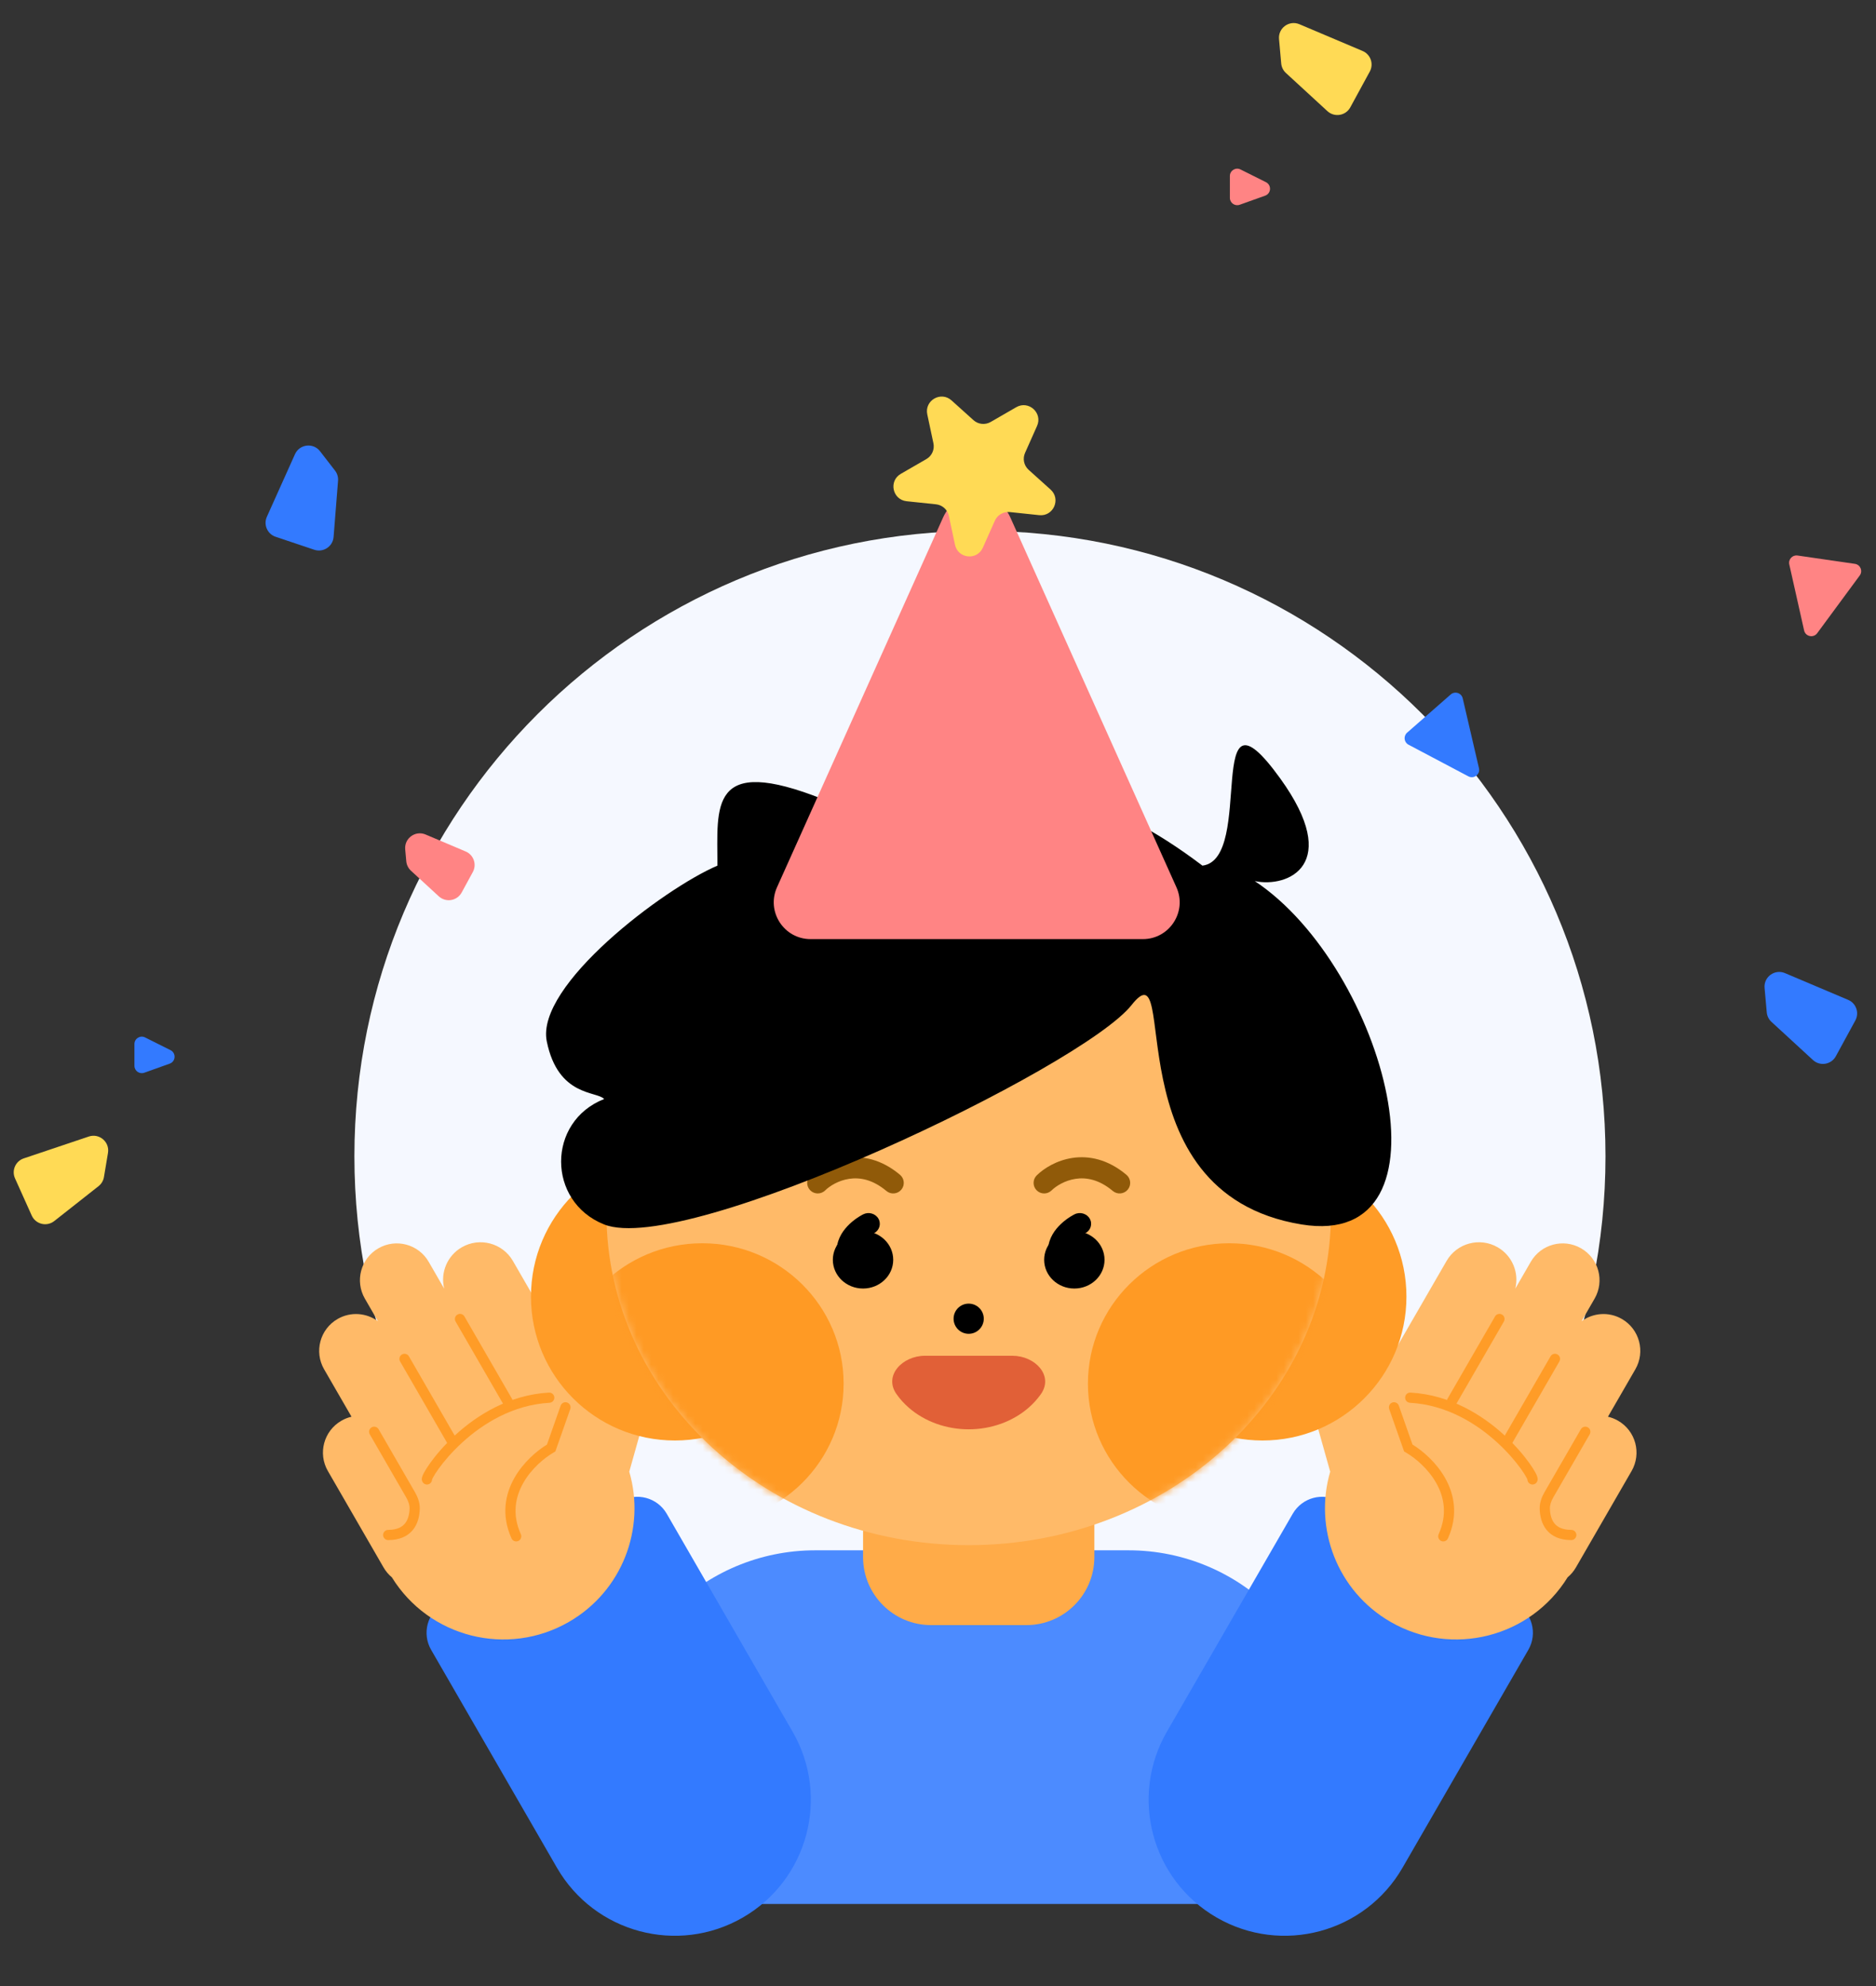 <svg width="255" height="270" viewBox="0 0 255 270" fill="none" xmlns="http://www.w3.org/2000/svg">
<rect x="0" y="0" width="255" height="270" fill="#333333" stroke="none"/>
<path d="M218.23 157.199C218.23 204.159 180.162 242.228 133.202 242.228C86.242 242.228 48.173 204.159 48.173 157.199C48.173 110.239 86.242 72.171 133.202 72.171C180.162 72.171 218.23 110.239 218.23 157.199Z" fill="#F5F8FF"/>
<path d="M83.103 238.5C83.103 223.18 95.523 210.761 110.843 210.761H153.376C168.696 210.761 181.115 223.18 181.115 238.5V258.842H83.103V238.5Z" fill="#4C8BFF"/>
<path d="M117.314 202.439C117.314 197.332 121.454 193.193 126.561 193.193H139.506C144.612 193.193 148.752 197.332 148.752 202.439V211.685C148.752 216.792 144.612 220.932 139.506 220.932H126.561C121.454 220.932 117.314 216.792 117.314 211.685V202.439Z" fill="#FFAB48"/>
<path d="M58.601 224.29C57.324 222.079 58.082 219.251 60.293 217.975L84.316 204.105C86.527 202.828 89.354 203.586 90.631 205.797L107.737 235.425C112.843 244.27 109.813 255.58 100.968 260.687C92.123 265.793 80.813 262.763 75.706 253.918L58.601 224.29Z" fill="#337AFF"/>
<path fill-rule="evenodd" clip-rule="evenodd" d="M51.429 169.708C49.034 171.091 48.213 174.154 49.596 176.549L51.369 179.62C49.816 178.474 47.668 178.285 45.889 179.312C43.494 180.695 42.673 183.758 44.056 186.154L47.779 192.602C47.307 192.711 46.843 192.891 46.402 193.146C44.007 194.529 43.186 197.592 44.569 199.987L52.133 213.089C52.437 213.614 52.821 214.064 53.262 214.431C58.305 222.599 68.963 225.326 77.332 220.494C84.592 216.303 87.787 207.775 85.535 200.072L89.012 187.691C89.879 184.604 88.004 181.763 84.824 181.347C81.924 180.968 78.942 182.735 77.78 185.389L69.719 171.426C68.315 168.994 65.204 168.161 62.772 169.565C60.764 170.724 59.846 173.045 60.376 175.188L58.27 171.541C56.888 169.146 53.825 168.325 51.429 169.708Z" fill="#FFBA68"/>
<path fill-rule="evenodd" clip-rule="evenodd" d="M50.514 194.046C50.846 193.855 51.27 193.968 51.462 194.3L56.411 202.873C56.786 203.522 57.087 204.304 57.058 205.158C57.027 206.096 56.803 207.153 56.125 207.987C55.423 208.85 54.323 209.369 52.768 209.374C52.385 209.375 52.073 209.065 52.072 208.682C52.071 208.299 52.381 207.988 52.764 207.987C53.99 207.983 54.66 207.59 55.049 207.112C55.46 206.606 55.646 205.894 55.672 205.111C55.689 204.611 55.513 204.091 55.21 203.567L50.261 194.993C50.069 194.662 50.183 194.238 50.514 194.046Z" fill="#FF9C27"/>
<path fill-rule="evenodd" clip-rule="evenodd" d="M77.092 190.671C77.454 190.798 77.644 191.194 77.516 191.555L75.485 197.33L75.263 197.458C74.001 198.187 72.251 199.637 71.142 201.58C70.048 203.496 69.58 205.874 70.796 208.576C70.953 208.925 70.797 209.336 70.448 209.493C70.099 209.65 69.689 209.495 69.531 209.145C68.101 205.968 68.665 203.12 69.938 200.892C71.13 198.805 72.946 197.247 74.346 196.39L76.208 191.095C76.335 190.734 76.731 190.544 77.092 190.671Z" fill="#FF9C27"/>
<path fill-rule="evenodd" clip-rule="evenodd" d="M62.182 178.714C62.513 178.523 62.937 178.636 63.129 178.968L69.601 190.179C69.793 190.51 69.679 190.935 69.347 191.126C69.016 191.318 68.592 191.204 68.4 190.872L61.928 179.662C61.736 179.33 61.85 178.906 62.182 178.714Z" fill="#FF9C27"/>
<path fill-rule="evenodd" clip-rule="evenodd" d="M54.637 184.138C54.968 183.947 55.392 184.06 55.584 184.392L62.056 195.603C62.248 195.934 62.134 196.358 61.803 196.55C61.471 196.741 61.047 196.628 60.855 196.296L54.383 185.086C54.191 184.754 54.305 184.33 54.637 184.138Z" fill="#FF9C27"/>
<path fill-rule="evenodd" clip-rule="evenodd" d="M58.73 201.129C58.753 201.073 58.794 200.985 58.858 200.865C59.011 200.579 59.265 200.172 59.618 199.68C60.324 198.699 61.402 197.416 62.809 196.127C65.628 193.543 69.705 190.988 74.695 190.706C75.077 190.685 75.369 190.357 75.348 189.975C75.326 189.592 74.999 189.3 74.616 189.322C69.192 189.628 64.826 192.397 61.871 195.105C60.391 196.462 59.25 197.817 58.492 198.87C58.114 199.396 57.825 199.856 57.635 200.21C57.541 200.385 57.463 200.552 57.411 200.698C57.386 200.769 57.358 200.859 57.345 200.955C57.336 201.014 57.304 201.243 57.437 201.472C57.629 201.803 58.054 201.916 58.385 201.724C58.605 201.596 58.728 201.366 58.73 201.129Z" fill="#FF9C27"/>
<path d="M207.745 224.29C209.022 222.079 208.264 219.251 206.053 217.975L182.03 204.105C179.819 202.828 176.991 203.586 175.715 205.797L158.609 235.425C153.503 244.27 156.533 255.58 165.378 260.687C174.223 265.793 185.533 262.763 190.639 253.918L207.745 224.29Z" fill="#337AFF"/>
<path fill-rule="evenodd" clip-rule="evenodd" d="M214.916 169.708C217.312 171.091 218.132 174.154 216.75 176.549L214.976 179.62C216.53 178.474 218.678 178.285 220.457 179.312C222.852 180.695 223.673 183.758 222.29 186.154L218.566 192.602C219.038 192.711 219.502 192.891 219.943 193.146C222.339 194.529 223.159 197.592 221.776 199.987L214.212 213.089C213.909 213.614 213.525 214.064 213.084 214.431C208.041 222.599 197.382 225.326 189.014 220.494C181.754 216.303 178.559 207.775 180.81 200.072L177.334 187.691C176.467 184.604 178.342 181.763 181.522 181.347C184.421 180.968 187.404 182.735 188.565 185.389L196.627 171.426C198.031 168.994 201.141 168.161 203.574 169.565C205.581 170.724 206.5 173.045 205.97 175.188L208.075 171.541C209.458 169.146 212.521 168.325 214.916 169.708Z" fill="#FFBA68"/>
<path fill-rule="evenodd" clip-rule="evenodd" d="M215.831 194.046C215.5 193.855 215.076 193.968 214.884 194.3L209.934 202.873C209.56 203.522 209.259 204.304 209.287 205.158C209.319 206.096 209.543 207.153 210.221 207.987C210.922 208.85 212.023 209.369 213.578 209.374C213.961 209.375 214.272 209.065 214.273 208.682C214.274 208.299 213.965 207.988 213.582 207.987C212.355 207.983 211.685 207.59 211.297 207.112C210.886 206.606 210.7 205.894 210.674 205.111C210.657 204.611 210.833 204.091 211.135 203.567L216.085 194.993C216.277 194.662 216.163 194.238 215.831 194.046Z" fill="#FF9C27"/>
<path fill-rule="evenodd" clip-rule="evenodd" d="M189.253 190.671C188.892 190.798 188.702 191.194 188.829 191.555L190.86 197.33L191.083 197.458C192.345 198.187 194.094 199.637 195.204 201.58C196.298 203.496 196.766 205.874 195.55 208.576C195.393 208.925 195.548 209.336 195.897 209.493C196.247 209.65 196.657 209.495 196.814 209.145C198.245 205.968 197.68 203.12 196.408 200.892C195.216 198.805 193.4 197.247 192 196.39L190.138 191.095C190.011 190.734 189.615 190.544 189.253 190.671Z" fill="#FF9C27"/>
<path fill-rule="evenodd" clip-rule="evenodd" d="M204.164 178.714C203.832 178.523 203.408 178.636 203.217 178.968L196.744 190.179C196.553 190.51 196.666 190.935 196.998 191.126C197.33 191.318 197.754 191.204 197.945 190.872L204.418 179.662C204.609 179.33 204.496 178.906 204.164 178.714Z" fill="#FF9C27"/>
<path fill-rule="evenodd" clip-rule="evenodd" d="M211.709 184.138C211.377 183.947 210.953 184.06 210.762 184.392L204.289 195.603C204.098 195.934 204.211 196.358 204.543 196.55C204.875 196.741 205.299 196.628 205.49 196.296L211.963 185.086C212.154 184.754 212.041 184.33 211.709 184.138Z" fill="#FF9C27"/>
<path fill-rule="evenodd" clip-rule="evenodd" d="M207.615 201.129C207.593 201.073 207.552 200.985 207.488 200.865C207.335 200.579 207.081 200.172 206.727 199.68C206.021 198.699 204.943 197.416 203.537 196.127C200.718 193.543 196.641 190.988 191.651 190.706C191.269 190.685 190.976 190.357 190.998 189.975C191.02 189.592 191.347 189.3 191.729 189.322C197.153 189.628 201.52 192.397 204.474 195.105C205.955 196.462 207.095 197.817 207.853 198.87C208.231 199.396 208.521 199.856 208.711 200.21C208.804 200.385 208.883 200.552 208.935 200.698C208.96 200.769 208.987 200.859 209.001 200.955C209.009 201.014 209.042 201.243 208.909 201.472C208.717 201.803 208.292 201.916 207.961 201.724C207.741 201.596 207.617 201.366 207.615 201.129Z" fill="#FF9C27"/>
<path d="M36.274 70.258L40.095 61.75C40.714 60.373 42.577 60.151 43.501 61.345L45.537 63.975C45.842 64.369 45.989 64.862 45.95 65.358L45.344 72.999C45.241 74.296 43.947 75.151 42.714 74.737L37.462 72.973C36.342 72.597 35.79 71.336 36.274 70.258Z" fill="#337AFF"/>
<path d="M251.215 135.931L242.627 132.294C241.237 131.705 239.72 132.81 239.855 134.314L240.152 137.627C240.196 138.123 240.424 138.584 240.79 138.921L246.432 144.11C247.39 144.991 248.92 144.737 249.542 143.594L252.192 138.729C252.757 137.691 252.303 136.392 251.215 135.931Z" fill="#337AFF"/>
<path d="M63.293 115.754L57.85 113.449C56.46 112.86 54.943 113.965 55.078 115.469L55.223 117.081C55.267 117.577 55.495 118.038 55.861 118.375L59.642 121.853C60.6 122.734 62.13 122.48 62.753 121.337L64.27 118.552C64.835 117.514 64.381 116.215 63.293 115.754Z" fill="#FF8484"/>
<path d="M185.215 6.931L176.627 3.294C175.237 2.705 173.72 3.81 173.855 5.314L174.152 8.627C174.196 9.123 174.424 9.584 174.79 9.921L180.432 15.11C181.39 15.991 182.92 15.737 183.542 14.595L186.192 9.729C186.757 8.691 186.303 7.392 185.215 6.931Z" fill="#FFDA55"/>
<path d="M3.228 157.482L12.068 154.51C13.499 154.028 14.927 155.246 14.678 156.735L14.13 160.016C14.048 160.507 13.786 160.949 13.395 161.257L7.374 166.002C6.352 166.807 4.846 166.438 4.312 165.251L2.041 160.198C1.556 159.12 2.107 157.859 3.228 157.482Z" fill="#FFDA55"/>
<path d="M167.173 26.895V23.932C167.173 23.189 167.955 22.705 168.62 23.038L172.077 24.766C172.865 25.16 172.795 26.306 171.966 26.602L168.509 27.837C167.858 28.069 167.173 27.587 167.173 26.895Z" fill="#FF8484"/>
<path d="M18.273 144.895V141.932C18.273 141.189 19.056 140.705 19.721 141.038L23.177 142.766C23.965 143.16 23.896 144.306 23.067 144.602L19.61 145.837C18.959 146.069 18.273 145.587 18.273 144.895Z" fill="#337AFF"/>
<path d="M244.332 75.522L252.129 76.653C252.877 76.761 253.239 77.627 252.791 78.236L247.009 86.082C246.501 86.773 245.416 86.545 245.228 85.708L243.213 76.731C243.059 76.047 243.638 75.422 244.332 75.522Z" fill="#FF8484"/>
<path d="M191.265 99.606L197.191 94.414C197.759 93.916 198.653 94.204 198.824 94.939L201.032 104.433C201.226 105.268 200.348 105.944 199.59 105.543L191.457 101.242C190.837 100.915 190.738 100.068 191.265 99.606Z" fill="#337AFF"/>
<path d="M111.298 176.272C111.298 187.076 102.539 195.834 91.735 195.834C80.931 195.834 72.173 187.076 72.173 176.272C72.173 165.468 80.931 156.709 91.735 156.709C102.539 156.709 111.298 165.468 111.298 176.272Z" fill="#FF9C27"/>
<path d="M191.173 176.272C191.173 187.076 182.414 195.834 171.61 195.834C160.806 195.834 152.048 187.076 152.048 176.272C152.048 165.468 160.806 156.709 171.61 156.709C182.414 156.709 191.173 165.468 191.173 176.272Z" fill="#FF9C27"/>
<path d="M180.912 164.924C180.912 189.852 158.866 210.061 131.672 210.061C104.477 210.061 82.432 189.852 82.432 164.924C82.432 139.996 104.477 119.787 131.672 119.787C158.866 119.787 180.912 139.996 180.912 164.924Z" fill="#FFBA68"/>
<mask id="mask0_127_39006" style="mask-type:alpha" maskUnits="userSpaceOnUse" x="82" y="119" width="99" height="92">
<path d="M180.912 164.916C180.912 189.844 158.866 210.052 131.672 210.052C104.477 210.052 82.432 189.844 82.432 164.916C82.432 139.987 104.477 119.779 131.672 119.779C158.866 119.779 180.912 139.987 180.912 164.916Z" fill="#FFAB49"/>
</mask>
<g mask="url(#mask0_127_39006)">
<path d="M114.671 188.104C114.671 198.645 106.067 207.19 95.452 207.19C84.838 207.19 76.233 198.645 76.233 188.104C76.233 177.564 84.838 169.019 95.452 169.019C106.067 169.019 114.671 177.564 114.671 188.104Z" fill="#FF9A24"/>
<path d="M186.317 188.104C186.317 198.645 177.712 207.19 167.098 207.19C156.483 207.19 147.879 198.645 147.879 188.104C147.879 177.564 156.483 169.019 167.098 169.019C177.712 169.019 186.317 177.564 186.317 188.104Z" fill="#FF9A24"/>
</g>
<path d="M133.722 179.277C133.722 180.41 132.804 181.329 131.671 181.329C130.538 181.329 129.619 180.41 129.619 179.277C129.619 178.144 130.538 177.226 131.671 177.226C132.804 177.226 133.722 178.144 133.722 179.277Z" fill="black"/>
<path d="M121.413 171.269C121.413 173.426 119.576 175.174 117.309 175.174C115.043 175.174 113.206 173.426 113.206 171.269C113.206 169.112 115.043 167.364 117.309 167.364C119.576 167.364 121.413 169.112 121.413 171.269Z" fill="black"/>
<path fill-rule="evenodd" clip-rule="evenodd" d="M119.408 165.688C119.81 166.401 119.528 167.288 118.779 167.671C118.372 167.879 117.755 168.304 117.317 168.835C116.881 169.363 116.761 169.808 116.858 170.196C117.056 170.982 116.546 171.772 115.719 171.96C114.893 172.149 114.063 171.663 113.865 170.877C113.467 169.292 114.14 167.941 114.898 167.025C115.652 166.112 116.628 165.445 117.324 165.09C118.073 164.708 119.006 164.975 119.408 165.688Z" fill="black"/>
<path d="M150.136 171.269C150.136 173.426 148.299 175.174 146.033 175.174C143.767 175.174 141.93 173.426 141.93 171.269C141.93 169.112 143.767 167.364 146.033 167.364C148.299 167.364 150.136 169.112 150.136 171.269Z" fill="black"/>
<path fill-rule="evenodd" clip-rule="evenodd" d="M148.131 165.688C148.533 166.4 148.252 167.288 147.503 167.671C147.096 167.878 146.479 168.304 146.04 168.835C145.604 169.362 145.484 169.808 145.582 170.196C145.779 170.982 145.269 171.772 144.443 171.96C143.616 172.148 142.786 171.663 142.589 170.877C142.19 169.292 142.864 167.941 143.621 167.024C144.376 166.112 145.352 165.445 146.048 165.09C146.797 164.707 147.73 164.975 148.131 165.688Z" fill="black"/>
<path fill-rule="evenodd" clip-rule="evenodd" d="M115.43 160.259C113.957 160.479 112.765 161.244 112.16 161.838C111.593 162.393 110.684 162.384 110.129 161.818C109.573 161.252 109.582 160.343 110.148 159.787C111.121 158.833 112.849 157.74 115.006 157.418C117.227 157.086 119.811 157.59 122.337 159.713C122.944 160.224 123.022 161.13 122.512 161.737C122.001 162.344 121.095 162.422 120.488 161.912C118.594 160.319 116.838 160.049 115.43 160.259Z" fill="#905A09"/>
<path fill-rule="evenodd" clip-rule="evenodd" d="M146.205 160.259C144.732 160.479 143.54 161.244 142.935 161.838C142.369 162.393 141.46 162.384 140.904 161.818C140.349 161.252 140.357 160.343 140.924 159.787C141.896 158.833 143.625 157.74 145.781 157.418C148.003 157.086 150.587 157.59 153.112 159.713C153.719 160.224 153.797 161.13 153.287 161.737C152.776 162.344 151.87 162.422 151.263 161.912C149.37 160.319 147.614 160.049 146.205 160.259Z" fill="#905A09"/>
<path d="M123.541 191.385C122.89 190.819 122.324 190.191 121.853 189.519C120.092 187.006 122.66 184.314 125.728 184.314L137.617 184.314C140.685 184.314 143.254 187.006 141.493 189.519C141.021 190.191 140.456 190.819 139.804 191.385C137.648 193.261 134.723 194.314 131.673 194.314C128.623 194.314 125.698 193.261 123.541 191.385Z" fill="#E16037"/>
<path d="M111.955 108.684C126.758 114.575 136.863 97.525 163.443 117.682C170.663 116.801 163.443 91.161 174.028 105.842C182.495 117.587 175.052 120.731 170.561 119.784C188.365 131.624 198.471 169.985 176.915 166.462C150.768 162.189 160.554 128.101 153.818 136.626C147.081 145.151 93.199 170.877 82.12 166.462C74.321 163.355 74.321 152.462 82.12 149.413C81.158 148.308 75.861 149.147 74.321 141.569C72.781 133.992 90.141 120.839 97.519 117.682C97.519 109.631 96.301 102.454 111.955 108.684Z" fill="black"/>
<path d="M128.202 70.328C129.969 66.393 135.557 66.393 137.324 70.328L159.909 120.623C161.395 123.931 158.974 127.671 155.348 127.671H110.179C106.552 127.671 104.132 123.931 105.617 120.623L128.202 70.328Z" fill="#FF8484"/>
<path d="M126.043 56.335C125.64 54.44 127.897 53.136 129.337 54.433L132.322 57.12C132.966 57.7 133.91 57.799 134.66 57.366L138.138 55.358C139.816 54.389 141.753 56.133 140.965 57.903L139.332 61.572C138.979 62.364 139.177 63.292 139.821 63.872L142.805 66.559C144.245 67.856 143.185 70.237 141.258 70.035L137.264 69.615C136.402 69.525 135.58 69.999 135.228 70.791L133.594 74.46C132.806 76.23 130.213 75.957 129.811 74.062L128.976 70.133C128.795 69.286 128.09 68.651 127.228 68.56L123.234 68.141C121.307 67.938 120.765 65.388 122.443 64.419L125.921 62.411C126.672 61.978 127.058 61.111 126.878 60.263L126.043 56.335Z" fill="#FFDA55"/>
</svg>
